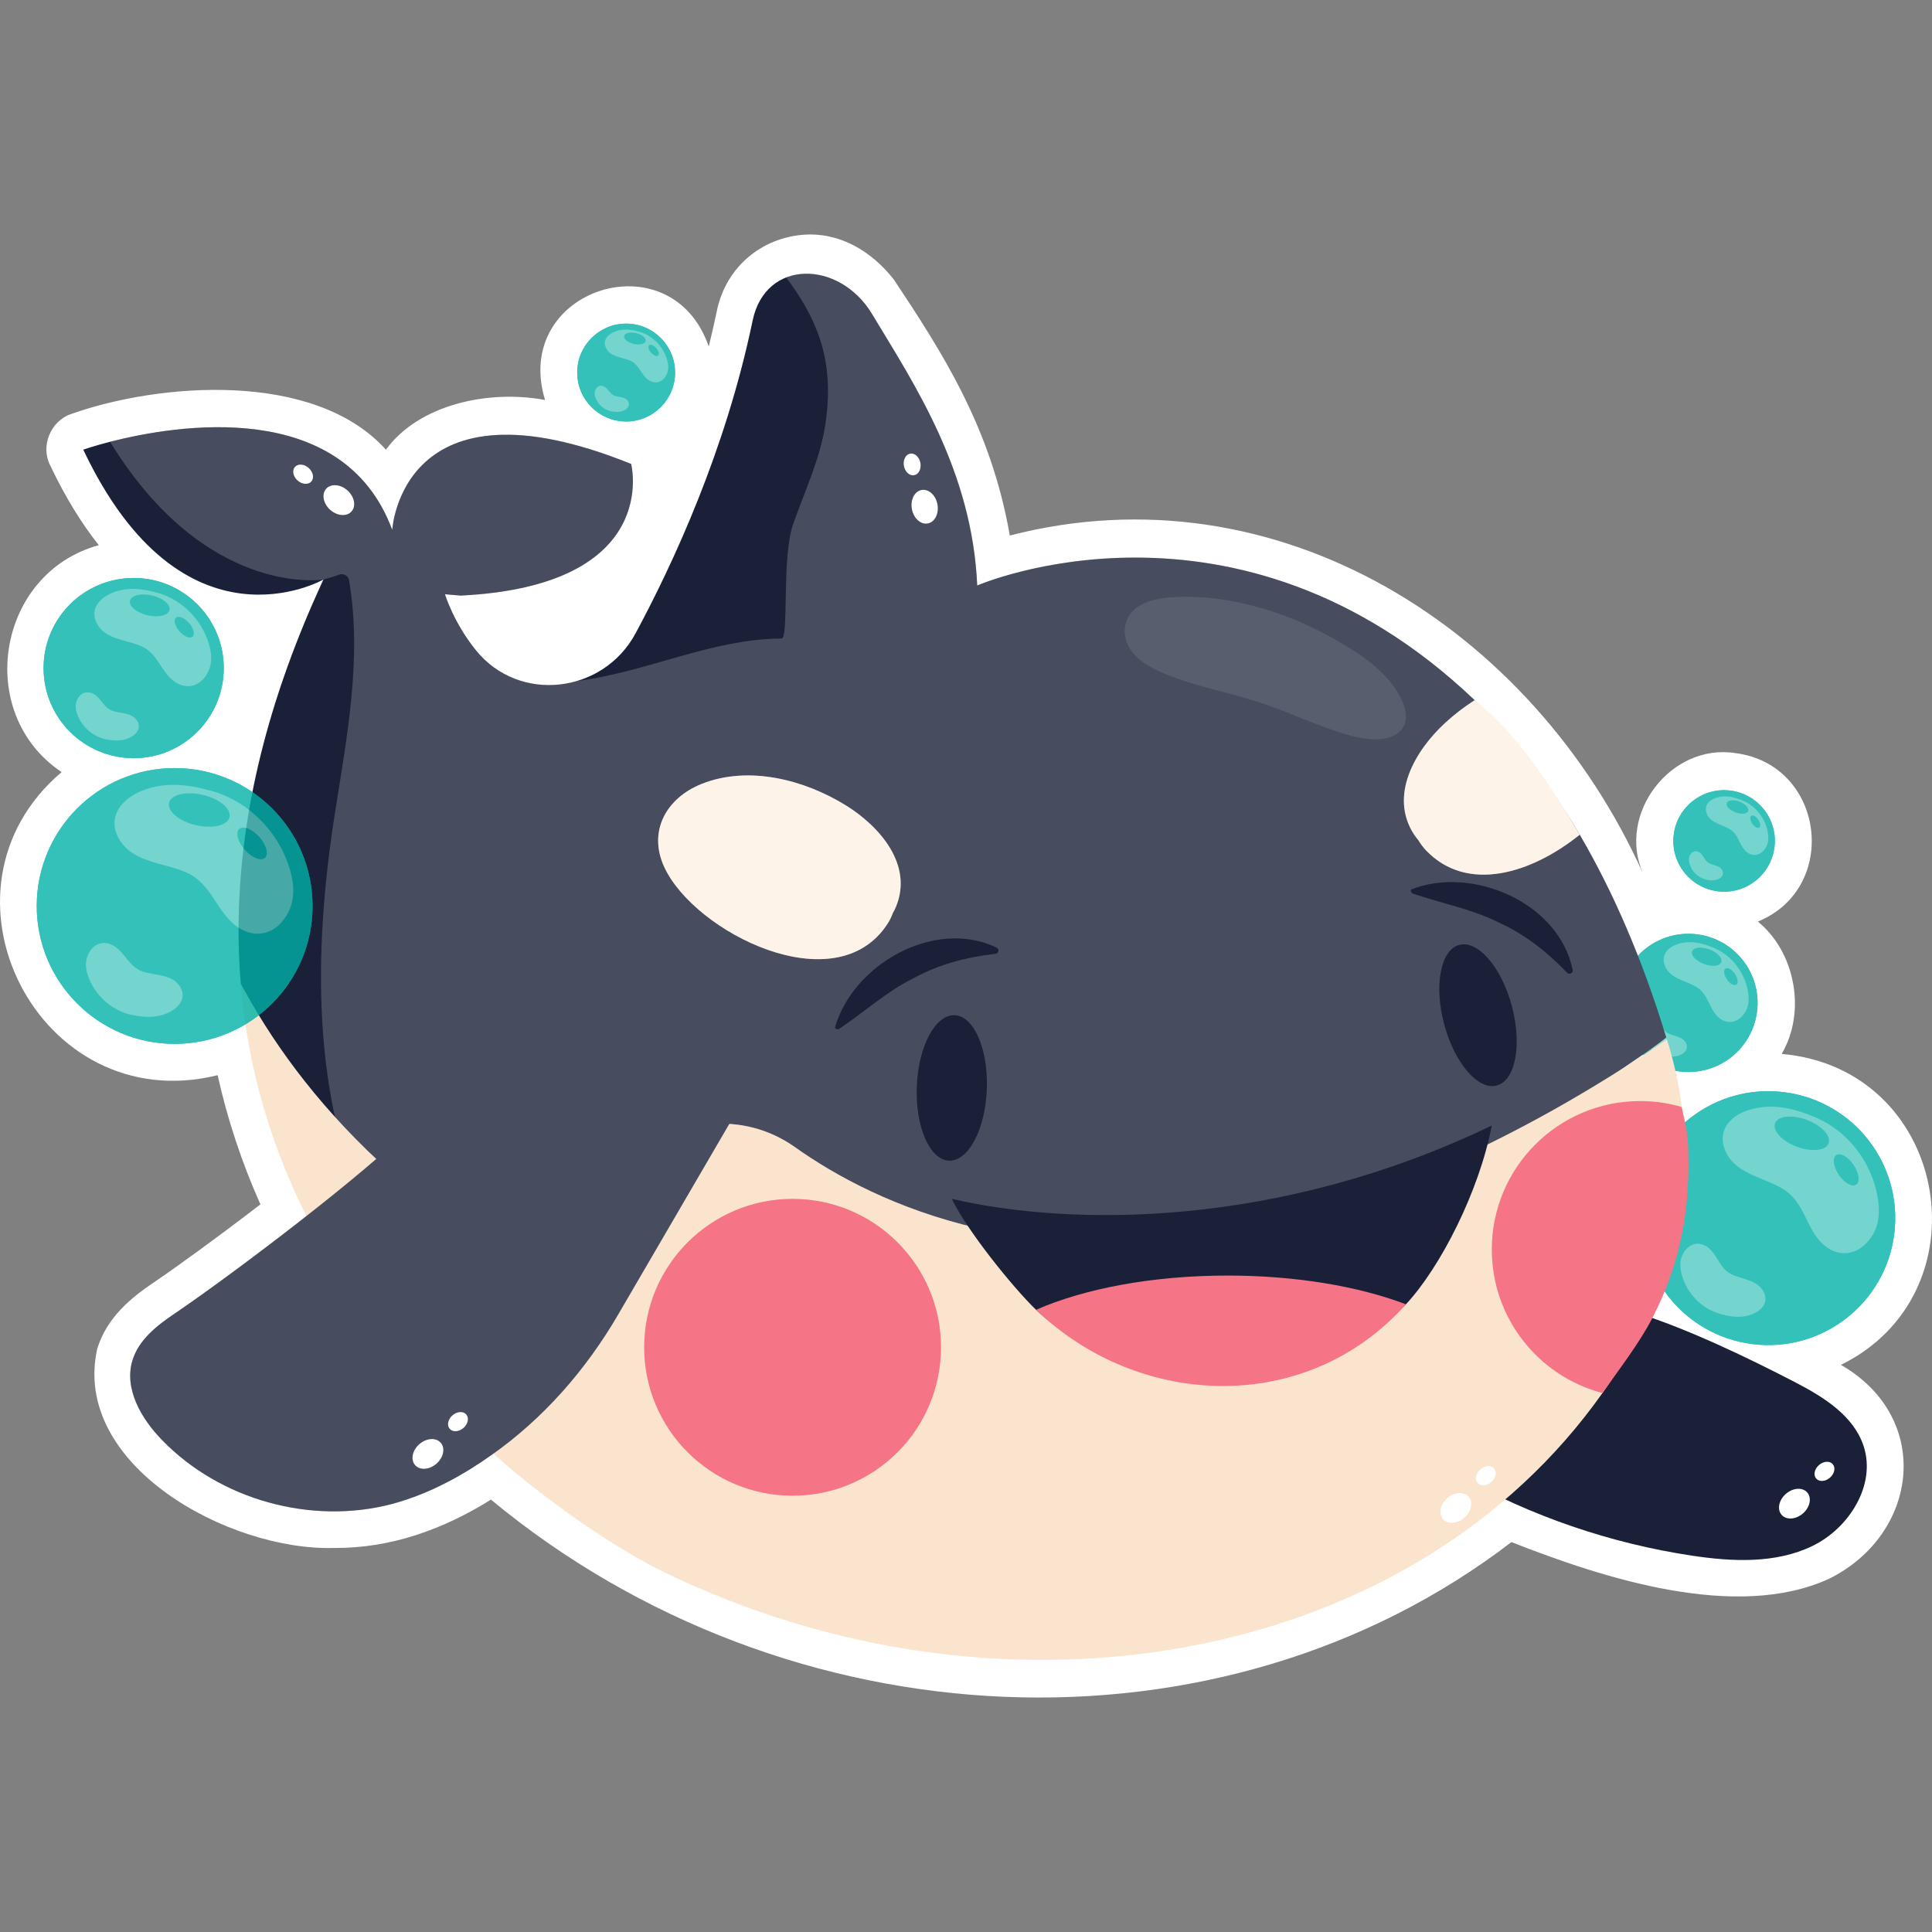 <?xml version="1.0" encoding="UTF-8"?>
<!-- Generator: Adobe Illustrator 27.1.1, SVG Export Plug-In . SVG Version: 6.00 Build 0)  -->
<svg xmlns="http://www.w3.org/2000/svg" xmlns:xlink="http://www.w3.org/1999/xlink" version="1.1" id="Capa_1" x="0px" y="0px" viewBox="0 0 512 512" style="enable-background:new 0 0 512 512;" xml:space="preserve" width="512" height="512">
<rect x="0" y="0" width="512" height="512" fill="#808080" stroke="none"/>
<g>
	<path style="fill:#FFFFFF;" d="M474.121,279.507c-0.652-0.082-1.308-0.149-1.965-0.202c6.644-11.284,3.507-27.116-6.309-35.077   c21.833-8.926,17.701-41.638-5.957-44.648c-17.101-2.667-31.411,16.078-24.507,31.822c-29.257-64.931-96.85-107.797-167.776-89.48   c-4.999-28.736-18.048-48.722-30.745-67.868c-6.061-7.686-13.937-11.919-22.185-11.919c-11.959,0.133-22.396,8.153-24.783,20.653   c-0.635,3.05-1.337,6.056-2.074,9.032c-9.95-28.832-52.365-15.212-43.373,14.183c-14.767-2.787-33.366,1.075-42.175,13.17   c-19.001-21.105-60.266-17.686-83.405-9.459c-5.388,1.768-8.17,8.43-5.625,13.504c4.075,8.607,8.442,15.59,12.941,21.262   c-26.986,7.354-33.134,44.557-9.854,60.135c-36.921,31.309-6.094,92.075,41.344,80.321c2.595,11.684,6.388,23.138,11.341,34.233   c-11.729,9.015-22.524,16.812-28.315,20.727c-5.942,4.005-12.372,9.226-14.928,17.534c-6.885,30.796,34.849,53.629,62.803,52.795   c14.948,0.093,28.815-4.867,41.529-12.805c79.004,65.403,193.568,70.181,270.444,11.249c24.381,9.595,59.525,20.986,84.133,9.741   c23.775-11.747,27.701-42.549,3.185-56.708C526.163,342.876,516.887,284.969,474.121,279.507z"/>
	<g>
		<g>
			<g style="opacity:0.8;">
				<g>
					<path style="fill:#00B2A7;" d="M501.999,327.011c-2.316,18.434-19.141,31.504-37.574,29.189       c-18.434-2.316-31.503-19.141-29.187-37.575c2.316-18.434,19.14-31.5,37.574-29.185       C491.244,291.755,504.314,308.577,501.999,327.011z"/>
					<path style="fill:#00B2A7;" d="M501.999,327.011c-2.316,18.434-19.141,31.504-37.574,29.189       c-18.434-2.316-31.503-19.141-29.187-37.575c2.316-18.434,19.14-31.5,37.574-29.185       C491.244,291.755,504.314,308.577,501.999,327.011z"/>
					<path style="opacity:0.41;fill:#00B2A7;" d="M499.521,332.567c-5.687,16.171-24.074,24.432-41.065,18.462       c-16.993-5.982-26.155-23.932-20.466-40.1c5.688-16.169,24.068-24.431,41.061-18.455       C496.041,298.452,505.207,316.4,499.521,332.567z"/>
					<path style="opacity:0.32;fill:#FFFFFF;" d="M497.572,324.033c-0.444,1.912-1.355,3.706-2.912,5.346       c-3.37,3.57-8.051,3.614-11.631,0.279c-4.508-4.201-4.726-11.054-10.515-14.565c-5.366-3.251-13.384-4.106-15.585-10.918       c-1.709-5.277,2.274-8.718,6.649-10.051c6.123-1.863,11.955-0.402,17.703,2.065c8.441,3.617,14.637,11.772,16.255,20.76       C497.98,319.434,498.092,321.812,497.572,324.033z"/>
					<path style="opacity:0.32;fill:#FFFFFF;" d="M445.368,334.262c0.138-1.019,0.526-1.998,1.258-2.929       c1.583-2.025,4.022-2.276,6.051-0.711c2.555,1.971,3.001,5.533,6.191,7.082c2.956,1.434,7.178,1.49,8.657,4.934       c1.148,2.668-0.762,4.656-2.978,5.564c-3.102,1.269-6.213,0.791-9.33-0.215c-4.577-1.475-8.204-5.426-9.485-10.033       C445.379,336.68,445.205,335.445,445.368,334.262z"/>
					<path style="fill:#00B2A7;" d="M484.596,302.992c-0.735,1.962-4.51,2.358-8.427,0.892c-3.919-1.463-6.501-4.241-5.765-6.198       c0.732-1.961,4.502-2.363,8.422-0.892C482.747,298.257,485.325,301.034,484.596,302.992z M491.212,308.698       c-1.464-2.15-3.531-3.304-4.609-2.566c-1.078,0.733-0.756,3.073,0.71,5.227c1.469,2.154,3.533,3.301,4.613,2.57       C492.999,313.193,492.683,310.854,491.212,308.698z"/>
				</g>
			</g>
			<g style="opacity:0.8;">
				<g>
					<path style="fill:#00B2A7;" d="M465.634,268.059c-1.261,10.036-10.421,17.152-20.457,15.891       c-10.036-1.261-17.151-10.421-15.89-20.457c1.261-10.036,10.421-17.15,20.456-15.889       C459.779,248.864,466.895,258.023,465.634,268.059z"/>
					<path style="fill:#00B2A7;" d="M465.634,268.059c-1.261,10.036-10.421,17.152-20.457,15.891       c-10.036-1.261-17.151-10.421-15.89-20.457c1.261-10.036,10.421-17.15,20.456-15.889       C459.779,248.864,466.895,258.023,465.634,268.059z"/>
					<path style="opacity:0.41;fill:#00B2A7;" d="M464.285,271.083c-3.096,8.804-13.107,13.302-22.357,10.051       c-9.251-3.257-14.24-13.029-11.143-21.832c3.097-8.803,13.104-13.301,22.355-10.047       C462.391,252.51,467.381,262.282,464.285,271.083z"/>
					<path style="opacity:0.32;fill:#FFFFFF;" d="M463.224,266.437c-0.242,1.041-0.738,2.017-1.586,2.911       c-1.835,1.944-4.383,1.968-6.332,0.152c-2.454-2.287-2.573-6.018-5.725-7.929c-2.921-1.77-7.287-2.236-8.485-5.944       c-0.93-2.873,1.238-4.747,3.62-5.472c3.334-1.014,6.508-0.219,9.638,1.124c4.596,1.969,7.969,6.409,8.85,11.302       C463.446,263.933,463.507,265.228,463.224,266.437z"/>
					<path style="opacity:0.32;fill:#FFFFFF;" d="M434.802,272.006c0.075-0.555,0.286-1.088,0.685-1.595       c0.862-1.103,2.19-1.239,3.294-0.387c1.391,1.073,1.634,3.012,3.37,3.856c1.609,0.781,3.908,0.811,4.713,2.686       c0.625,1.453-0.415,2.535-1.621,3.029c-1.689,0.691-3.383,0.431-5.08-0.117c-2.492-0.803-4.466-2.954-5.164-5.462       C434.809,273.322,434.714,272.65,434.802,272.006z"/>
					<path style="fill:#00B2A7;" d="M456.159,254.982c-0.4,1.068-2.456,1.284-4.588,0.485c-2.134-0.797-3.54-2.309-3.139-3.374       c0.398-1.067,2.451-1.287,4.585-0.486C455.153,252.404,456.556,253.916,456.159,254.982z M459.761,258.088       c-0.797-1.171-1.922-1.799-2.509-1.397c-0.587,0.399-0.411,1.673,0.387,2.846c0.8,1.173,1.924,1.797,2.512,1.399       C460.734,260.536,460.562,259.262,459.761,258.088z"/>
				</g>
			</g>
			<g style="opacity:0.8;">
				<g>
					<path style="fill:#00B2A7;" d="M470.249,224.532c-0.926,7.369-7.652,12.594-15.021,11.669       c-7.369-0.926-12.594-7.652-11.668-15.022c0.926-7.369,7.652-12.593,15.021-11.667       C465.95,210.438,471.175,217.163,470.249,224.532z"/>
					<path style="fill:#00B2A7;" d="M470.249,224.532c-0.926,7.369-7.652,12.594-15.021,11.669       c-7.369-0.926-12.594-7.652-11.668-15.022c0.926-7.369,7.652-12.593,15.021-11.667       C465.95,210.438,471.175,217.163,470.249,224.532z"/>
					<path style="opacity:0.41;fill:#00B2A7;" d="M469.259,226.754c-2.274,6.465-9.624,9.767-16.417,7.381       c-6.793-2.391-10.456-9.567-8.182-16.031c2.274-6.464,9.622-9.767,16.415-7.378       C467.868,213.115,471.532,220.29,469.259,226.754z"/>
					<path style="opacity:0.32;fill:#FFFFFF;" d="M468.48,223.342c-0.177,0.764-0.542,1.481-1.164,2.137       c-1.347,1.427-3.218,1.445-4.65,0.111c-1.802-1.68-1.889-4.419-4.203-5.823c-2.145-1.3-5.351-1.642-6.23-4.365       c-0.683-2.11,0.909-3.485,2.658-4.018c2.448-0.745,4.779-0.161,7.077,0.826c3.375,1.446,5.851,4.706,6.498,8.299       C468.643,221.503,468.687,222.454,468.48,223.342z"/>
					<path style="opacity:0.32;fill:#FFFFFF;" d="M447.61,227.431c0.055-0.407,0.21-0.799,0.503-1.171       c0.633-0.81,1.608-0.91,2.419-0.284c1.021,0.788,1.2,2.212,2.475,2.831c1.182,0.573,2.869,0.596,3.461,1.973       c0.459,1.067-0.305,1.861-1.19,2.224c-1.24,0.507-2.484,0.316-3.73-0.086c-1.83-0.59-3.28-2.169-3.792-4.011       C447.615,228.398,447.545,227.904,447.61,227.431z"/>
					<path style="fill:#00B2A7;" d="M463.292,214.93c-0.294,0.784-1.803,0.943-3.369,0.356c-1.567-0.585-2.599-1.695-2.305-2.478       c0.293-0.784,1.8-0.945,3.367-0.357C462.553,213.037,463.584,214.147,463.292,214.93z M465.937,217.211       c-0.585-0.859-1.411-1.321-1.843-1.026c-0.431,0.293-0.302,1.229,0.284,2.09c0.587,0.861,1.413,1.319,1.844,1.027       C466.652,219.008,466.525,218.073,465.937,217.211z"/>
				</g>
			</g>
		</g>
		<g>
			<g>
				<g>
					<path style="fill:#192037;" d="M433.665,347.89c13.521,4.216,29.764,12.029,42.332,18.56       c7.428,3.86,15.221,8.777,17.862,16.721c3.423,10.295-3.785,21.805-13.552,26.53c-9.767,4.725-21.216,4.177-31.945,2.561       c-21.59-3.253-42.58-10.448-61.625-21.125L433.665,347.89z"/>
				</g>
				<g>
					<path style="fill:#FFFFFF;" d="M478.94,395.522c-1.248-1.433-3.782-1.27-5.66,0.365c-1.878,1.635-2.389,4.122-1.141,5.555       c1.248,1.433,3.782,1.27,5.66-0.365C479.677,399.442,480.188,396.955,478.94,395.522z"/>
					<path style="fill:#FFFFFF;" d="M485.697,388.018c-0.804-0.924-2.438-0.819-3.649,0.235c-1.211,1.054-1.54,2.658-0.736,3.582       c0.805,0.924,2.438,0.819,3.649-0.235C486.173,390.546,486.502,388.942,485.697,388.018z"/>
				</g>
				<g>
					<path style="fill:#192037;" d="M85.719,153.575c-0.513,1.066-0.986,2.131-1.46,3.197       c-13.576,30.112-19.851,57.54-20.877,82.284c-0.316,7.459-0.158,14.681,0.434,21.666c0.355,4.244,16.218,40.304,26.685,51.365       c8.668,9.16,19.144,16.458,30.336,22.198c22.728,11.656,48.604,17.439,74.043,18.398c16.263,0.613,32.69-0.484,48.894-1.819       c16.402-1.35,32.796-3.134,49.154-4.937c15.829-1.745,31.681-4.052,46.992-8.55c7.233-2.125,14.202-4.908,21.187-7.723       c6.402-2.58,12.777-5.236,19.007-8.211c12.272-5.86,24.209-13.037,33.454-23.159c2.338-2.56,4.394-5.323,6.937-7.698       c2.324-2.171,4.85-4.118,7.438-5.964c4.534-3.233,9.265-6.197,13.629-9.653c-6.442-21.159-14.235-38.916-22.925-53.752       c-8.525-14.523-17.957-26.244-27.862-35.676c-63.184-60.224-131.813-30.378-131.813-30.378       c-1.341-30.309-16.511-53.15-27.902-71.994c-8.67-14.344-28.218-14.602-31.612,1.776       c-7.183,34.532-21.193,64.644-31.059,82.956c-8.603,15.904-30.743,18.549-42.188,4.539c-6.038-7.419-8.288-14.957-8.288-14.957       l4.144,0.355c53.514-2.644,45.188-34.887,45.188-34.887c-61.013-24.666-63.302,17.483-63.302,17.483       c-13.063-35.242-57.382-27.823-74.786-23.363c-4.42,1.145-7.104,2.091-7.104,2.091       C48.464,174.926,85.719,153.575,85.719,153.575z"/>
					<path style="opacity:0.2;fill:#FFFFFF;" d="M442.246,277.14c-0.158-0.552-0.316-1.105-0.513-1.658       c-6.473-21.39-14.326-39.307-23.087-54.264c-8.524-14.523-17.957-26.244-27.862-35.676       c-63.184-60.223-131.813-30.378-131.813-30.378c-1.342-30.309-16.066-53.15-27.902-71.994       c-5.865-9.338-14.521-13.451-22.711-9.617c3.729,4.946,6.92,10.277,8.898,16.184c2.459,7.341,2.622,15.002,1.49,22.607       c-1.386,9.314-5.512,17.794-8.571,26.611c-3.07,8.848-1.055,30.237-3.061,30.251c-18.777,0.133-35.975,9.04-54.396,11.275       c-9.238,2.663-19.738,0.246-26.507-8.041c-6.038-7.419-8.288-14.957-8.288-14.957l4.144,0.355       c53.514-2.644,45.187-34.887,45.187-34.887c-61.013-24.666-63.302,17.483-63.302,17.483       c-13.063-35.242-57.382-27.823-74.786-23.363c25.36,41.338,56.214,36.559,56.538,36.507c1.459-0.375,2.909-0.808,4.345-1.342       c0.928-0.346,2.256,0.389,2.427,1.378c3.562,20.606-0.545,41.618-3.737,61.997c-5.694,36.358-6.445,76.089,10.09,109.905       c7.713,15.772,18.129,29.838,29.96,42.716c23.553,21.23,44.424,31.764,44.424,31.764c2.96,1.46,5.841,2.841,8.84,4.223       c0.987,0.434,2.012,0.868,2.999,1.342c94.322,41.044,207.113,15.155,250.919-70.327c5.88-11.484,9.274-23.916,10.261-36.505       C445.68,291.466,444.338,284.244,442.246,277.14z"/>
					<g>
						<path style="fill:#FFFFFF;" d="M244.228,129.852c-1.869,0.345-3.017,2.61-2.565,5.059c0.452,2.448,2.334,4.153,4.203,3.808        c1.869-0.346,3.017-2.61,2.565-5.059C247.979,131.212,246.097,129.507,244.228,129.852z"/>
						<path style="fill:#FFFFFF;" d="M241.205,120.218c-1.205,0.223-1.945,1.683-1.653,3.261c0.292,1.579,1.505,2.678,2.71,2.455        c1.205-0.223,1.945-1.682,1.653-3.261C243.623,121.094,242.41,119.995,241.205,120.218z"/>
					</g>
					<g>
						<path style="fill:#FFFFFF;" d="M86.442,129.523c-1.27,1.414-0.799,3.908,1.053,5.573c1.852,1.664,4.383,1.867,5.653,0.454        c1.27-1.414,0.799-3.909-1.053-5.573C90.243,128.313,87.712,128.109,86.442,129.523z"/>
						<path style="fill:#FFFFFF;" d="M78.169,123.732c-0.819,0.911-0.515,2.52,0.679,3.593c1.194,1.073,2.826,1.204,3.645,0.293        c0.819-0.911,0.515-2.52-0.679-3.593C80.62,122.952,78.988,122.821,78.169,123.732z"/>
					</g>
					<path style="fill:#F7D7B6;" d="M435.972,350.465c-3.375,6.586-7.17,12.825-11.312,18.7       c-49.768,70.384-152.572,89.504-239.613,51.593c-1.058-0.401-2.007-0.876-3.029-1.314c-2.974-1.332-5.838-2.718-8.775-4.214       c0,0-100.741-50.626-109.426-154.506c0.402,0.748,0.821,1.532,1.296,2.335c8.21,14.869,20.597,31.835,39.041,48.145       c18.152,16.091,46.12,15.306,62.54-2.536c0.164-0.146,0.328-0.346,0.474-0.547c11.329-12.041,29.92-13.738,43.42-4.178       c10.928,7.772,27.037,16.529,48.382,21.509c32.237,7.443,76.441,6.148,132.723-20.926       c15.744-7.535,32.437-17.094,50.042-29.044c1.861,5.874,3.174,11.858,3.922,17.879c0.384,2.882,0.621,5.783,0.73,8.684       C447.137,318.739,443.707,335.432,435.972,350.465z"/>
					<path style="opacity:0.32;fill:#FFFFFF;" d="M435.972,350.465c-3.375,6.586-7.17,12.825-11.312,18.7       c-49.768,70.384-152.572,89.504-239.613,51.593c-1.058-0.401-2.007-0.876-3.029-1.314c-2.974-1.332-5.838-2.718-8.775-4.214       c0,0-100.741-50.626-109.426-154.506c0.402,0.748,0.821,1.532,1.296,2.335c8.21,14.869,20.597,31.835,39.041,48.145       c18.152,16.091,46.12,15.306,62.54-2.536c0.164-0.146,0.328-0.346,0.474-0.547c11.329-12.041,29.92-13.738,43.42-4.178       c10.928,7.772,27.037,16.529,48.382,21.509c32.237,7.443,76.441,6.148,132.723-20.926       c15.744-7.535,32.437-17.094,50.042-29.044c1.861,5.874,3.174,11.858,3.922,17.879c0.384,2.882,0.621,5.783,0.73,8.684       C447.137,318.739,443.707,335.432,435.972,350.465z"/>
					<g>
						<path style="fill:#FFFFFF;" d="M389.202,396.661c-1.248-1.433-3.782-1.27-5.66,0.365c-1.878,1.635-2.389,4.122-1.141,5.555        c1.248,1.433,3.782,1.27,5.66-0.365C389.939,400.582,390.45,398.094,389.202,396.661z"/>
						<path style="fill:#FFFFFF;" d="M395.96,389.157c-0.804-0.924-2.438-0.819-3.649,0.235c-1.211,1.054-1.54,2.658-0.736,3.582        c0.805,0.924,2.438,0.819,3.649-0.235C396.435,391.685,396.764,390.081,395.96,389.157z"/>
					</g>
					<path style="fill:#192037;" d="M395.343,298.274c-3.355,17.483-13.644,37.602-22.753,47.378       c-10.617,11.395-70.682,27.744-98.031,1.46c-6.196-5.999-18.256-20.956-22.321-29.402       C284.481,325.169,339.066,325.347,395.343,298.274z"/>
					<path style="fill:#F57486;" d="M372.59,345.652c-26.323,29.52-70.682,27.744-98.031,1.46       c12.787-5.604,30.783-9.077,50.792-9.077C343.544,338.035,360.12,340.916,372.59,345.652z"/>
					<path style="fill:#FFFFFF;" d="M224.283,213.511c-10.973-6.842-25.82-10.732-38.305-5.78       c-9.335,3.703-14.344,12.482-9.954,22.021c7.971,17.317,45.473,36.249,59.187,15.048c0.617-0.954,1.056-1.911,1.417-2.87       c0.288-0.517,0.57-1.043,0.807-1.616C242.054,229.16,233.102,219.01,224.283,213.511z"/>
					<path style="opacity:0.32;fill:#F7D7B6;" d="M224.283,213.511c-10.973-6.842-25.82-10.732-38.305-5.78       c-9.335,3.703-14.344,12.482-9.954,22.021c7.971,17.317,45.473,36.249,59.187,15.048c0.617-0.954,1.056-1.911,1.417-2.87       c0.288-0.517,0.57-1.043,0.807-1.616C242.054,229.16,233.102,219.01,224.283,213.511z"/>
					<path style="fill:#FFFFFF;" d="M390.8,185.559c-2.827,1.806-5.473,3.849-7.844,6.039c-7.863,7.243-14.978,19.211-8.191,29.591       c0.365,0.547,0.766,1.04,1.131,1.496c0.547,0.894,1.186,1.788,1.989,2.645c10.964,11.494,28.04,6.112,40.757-4.123       C410.102,206.686,401.656,194.152,390.8,185.559z"/>
					<path style="opacity:0.32;fill:#F7D7B6;" d="M390.8,185.559c-2.827,1.806-5.473,3.849-7.844,6.039       c-7.863,7.243-14.978,19.211-8.191,29.591c0.365,0.547,0.766,1.04,1.131,1.496c0.547,0.894,1.186,1.788,1.989,2.645       c10.964,11.494,28.04,6.112,40.757-4.123C410.102,206.686,401.656,194.152,390.8,185.559z"/>
				</g>
				<g>
					<path style="fill:#192037;" d="M198.82,288.312l-35.018,60.075c-8.513,14.614-19.818,27.573-33.674,37.293       c-3.619,2.55-7.376,4.929-11.305,6.962c-4.722,2.482-9.685,4.515-14.924,5.928c-21.369,5.618-45.565-1.068-60.937-16.923       c-5.515-5.652-10.168-13.614-7.858-21.162c1.654-5.377,6.376-9.134,11.029-12.27c13.579-9.178,45.532-33.176,60.437-47.212       c2.617-2.464,5.954-3.984,9.53-4.35l0,0L198.82,288.312z"/>
				</g>
				<g style="opacity:0.2;">
					<path style="fill:#FFFFFF;" d="M198.82,288.312l-35.018,60.075c-8.513,14.614-19.818,27.573-33.674,37.293       c-3.619,2.55-7.376,4.929-11.305,6.962c-4.722,2.482-9.685,4.515-14.924,5.928c-21.369,5.618-45.565-1.068-60.937-16.923       c-5.515-5.652-10.168-13.614-7.858-21.162c1.654-5.377,6.376-9.134,11.029-12.27c13.579-9.178,45.532-33.176,60.437-47.212       c2.617-2.464,5.954-3.984,9.53-4.35l0,0L198.82,288.312z"/>
				</g>
				<g>
					<path style="fill:#FFFFFF;" d="M116.801,382.346c-1.248-1.434-3.782-1.27-5.66,0.365c-1.878,1.635-2.388,4.122-1.141,5.555       c1.248,1.433,3.782,1.27,5.66-0.365C117.538,386.266,118.049,383.779,116.801,382.346z"/>
					<path style="fill:#FFFFFF;" d="M123.559,374.842c-0.805-0.924-2.438-0.819-3.649,0.235c-1.211,1.054-1.54,2.658-0.735,3.582       c0.804,0.924,2.438,0.819,3.649-0.235C124.034,377.369,124.363,375.766,123.559,374.842z"/>
				</g>
				<g>
					<circle style="fill:#F57486;" cx="210.045" cy="357.046" r="39.336"/>
					<path style="fill:#F57486;" d="M437.892,349.291c-3.375,6.586-9.09,13.999-13.231,19.874       c-16.875-4.415-29.317-19.776-29.317-38.038c0-21.728,17.605-39.334,39.333-39.334c3.813,0,7.498,0.547,10.983,1.569       c0,0,1.564,6.546,1.673,9.447C448.08,319.502,445.626,334.258,437.892,349.291z"/>
				</g>
				<g>
					<g>
						<path style="fill:#192037;" d="M263.842,252.753c-7.982,0.951-14.992,2.81-21.892,6.549        c-7.107,3.575-12.677,8.71-19.437,13.284c-0.399,0.301-0.986,0.216-1.249-0.222c4.681-16.732,26.389-29.157,42.868-21.232        C264.888,251.483,264.667,252.694,263.842,252.753L263.842,252.753z"/>
					</g>
					<g>
						<path style="fill:#192037;" d="M415.308,257.797c-5.58-5.786-11.297-10.248-18.446-13.487        c-7.143-3.503-14.6-4.839-22.329-7.461c-0.481-0.136-0.768-0.655-0.578-1.129c16.161-6.38,39.177,3.41,42.82,21.329        C416.951,257.863,415.853,258.418,415.308,257.797L415.308,257.797z"/>
					</g>
					<g>
						<g>
							<path style="fill:#192037;" d="M261.517,288.664c-0.406,10.643-4.889,19.113-10.013,18.919         c-5.124-0.194-8.949-8.979-8.543-19.621c0.406-10.642,4.889-19.113,10.014-18.919         C258.098,269.237,261.923,278.021,261.517,288.664z"/>
						</g>
					</g>
					<g>
						<g>
							<path style="fill:#192037;" d="M400.663,266.645c2.743,10.291,0.951,19.705-4.004,21.028         c-4.955,1.322-11.196-5.948-13.939-16.24c-2.744-10.29-0.951-19.705,4.004-21.027         C391.679,249.084,397.919,256.354,400.663,266.645z"/>
						</g>
					</g>
				</g>
			</g>
			<path style="opacity:0.1;fill:#FFFFFF;" d="M299.193,163.217c-1.581,2.597-1.62,6.227,0.716,9.367     c2.11,2.836,5.608,4.687,8.951,6.053c8.534,3.488,17.315,4.932,25.945,7.843c7.508,2.533,14.877,6.169,22.417,8.259     c3.001,0.832,6.072,1.416,8.845,1.126c2.773-0.291,5.228-1.559,6.132-3.804c0.859-2.134,0.229-4.911-1.144-7.423     c-3.779-6.916-10.233-11.161-17.228-15.158c-4.398-2.513-8.975-4.65-13.618-6.368c-9.276-3.434-18.841-5.201-27.743-4.933     c-4.465,0.134-8.938,0.826-11.812,3.308C300.079,161.984,299.588,162.569,299.193,163.217z"/>
		</g>
		<g>
			<g style="opacity:0.8;">
				<g>
					<path style="fill:#00B2A7;" d="M82.83,240.092c0,20.183-16.365,36.548-36.547,36.548S9.736,260.275,9.736,240.092       c0-20.182,16.365-36.544,36.547-36.544S82.83,219.91,82.83,240.092z"/>
					<path style="fill:#00B2A7;" d="M82.83,240.092c0,20.183-16.365,36.548-36.547,36.548S9.736,260.275,9.736,240.092       c0-20.182,16.365-36.544,36.547-36.544S82.83,219.91,82.83,240.092z"/>
					<path style="opacity:0.41;fill:#00B2A7;" d="M80.911,246.416c-3.94,18.2-22.64,29.594-41.762,25.459       c-19.125-4.147-31.432-22.253-27.489-40.451c3.942-18.197,22.634-29.592,41.759-25.451       C72.542,210.116,84.851,228.22,80.911,246.416z"/>
					<path style="opacity:0.32;fill:#FFFFFF;" d="M77.655,237.482c-0.219,2.121-0.959,4.178-2.415,6.157       c-3.149,4.304-8.188,4.986-12.498,1.875c-5.428-3.918-6.59-11.274-13.305-14.275c-6.224-2.777-14.982-2.614-18.276-9.657       c-2.557-5.457,1.271-9.705,5.805-11.734c6.348-2.837,12.831-2.051,19.36-0.171c9.588,2.755,17.37,10.706,20.332,20.174       C77.472,232.469,77.915,235.018,77.655,237.482z"/>
					<path style="opacity:0.32;fill:#FFFFFF;" d="M22.773,255.575c0.011-1.117,0.297-2.225,0.96-3.327       c1.432-2.397,4.026-2.998,6.425-1.586c3.021,1.779,3.984,5.558,7.631,6.795c3.38,1.145,7.938,0.634,9.999,4.146       c1.598,2.721-0.19,5.122-2.456,6.4c-3.172,1.788-6.59,1.694-10.086,1.031c-5.133-0.97-9.577-4.737-11.582-9.53       C23.112,258.179,22.757,256.872,22.773,255.575z"/>
					<path style="fill:#00B2A7;" d="M60.82,216.559c-0.527,2.214-4.542,3.152-8.962,2.102c-4.422-1.046-7.582-3.69-7.053-5.9       c0.524-2.212,4.532-3.157,8.957-2.102C58.186,211.706,61.341,214.35,60.82,216.559z M68.724,221.814       c-1.869-2.119-4.253-3.083-5.316-2.142c-1.062,0.936-0.399,3.415,1.473,5.538c1.875,2.122,4.255,3.079,5.32,2.145       C71.259,226.417,70.601,223.938,68.724,221.814z"/>
				</g>
			</g>
			<g style="opacity:0.8;">
				<g>
					<path style="fill:#00B2A7;" d="M59.304,177.046c0,13.188-10.693,23.881-23.88,23.881c-13.187,0-23.88-10.693-23.88-23.881       c0-13.187,10.693-23.878,23.88-23.878C48.611,153.168,59.304,163.859,59.304,177.046z"/>
					<path style="fill:#00B2A7;" d="M59.304,177.046c0,13.188-10.693,23.881-23.88,23.881c-13.187,0-23.88-10.693-23.88-23.881       c0-13.187,10.693-23.878,23.88-23.878C48.611,153.168,59.304,163.859,59.304,177.046z"/>
					<path style="opacity:0.41;fill:#00B2A7;" d="M58.05,181.178c-2.574,11.892-14.793,19.337-27.288,16.635       c-12.497-2.71-20.538-14.54-17.962-26.431c2.576-11.89,14.789-19.335,27.285-16.63C52.582,157.46,60.625,169.289,58.05,181.178       z"/>
					<path style="opacity:0.32;fill:#FFFFFF;" d="M55.923,175.341c-0.143,1.386-0.626,2.73-1.578,4.023       c-2.057,2.812-5.35,3.258-8.167,1.225c-3.546-2.56-4.306-7.367-8.694-9.327c-4.067-1.815-9.789-1.708-11.942-6.31       c-1.67-3.566,0.83-6.341,3.793-7.667c4.148-1.854,8.384-1.34,12.65-0.112c6.265,1.8,11.35,6.996,13.285,13.182       C55.803,172.066,56.092,173.731,55.923,175.341z"/>
					<path style="opacity:0.32;fill:#FFFFFF;" d="M20.062,187.163c0.007-0.73,0.194-1.454,0.627-2.174       c0.936-1.566,2.631-1.959,4.198-1.036c1.974,1.162,2.603,3.631,4.986,4.44c2.209,0.748,5.187,0.414,6.533,2.709       c1.044,1.778-0.124,3.347-1.605,4.182c-2.072,1.168-4.306,1.107-6.59,0.674c-3.354-0.634-6.258-3.095-7.568-6.227       C20.284,188.865,20.052,188.011,20.062,187.163z"/>
					<path style="fill:#00B2A7;" d="M44.922,161.67c-0.344,1.447-2.968,2.059-5.856,1.373c-2.89-0.684-4.954-2.411-4.609-3.855       c0.342-1.446,2.961-2.063,5.852-1.374C43.202,158.499,45.263,160.226,44.922,161.67z M50.087,165.103       c-1.221-1.385-2.779-2.015-3.473-1.4c-0.694,0.611-0.26,2.231,0.963,3.619c1.225,1.387,2.78,2.012,3.476,1.402       C51.743,168.111,51.313,166.491,50.087,165.103z"/>
				</g>
			</g>
			<g style="opacity:0.8;">
				<g>
					<path style="fill:#00B2A7;" d="M178.908,98.733c0,7.163-5.808,12.971-12.97,12.971c-7.163,0-12.97-5.808-12.97-12.971       c0-7.163,5.808-12.969,12.97-12.969C173.1,85.764,178.908,91.571,178.908,98.733z"/>
					<path style="fill:#00B2A7;" d="M178.908,98.733c0,7.163-5.808,12.971-12.97,12.971c-7.163,0-12.97-5.808-12.97-12.971       c0-7.163,5.808-12.969,12.97-12.969C173.1,85.764,178.908,91.571,178.908,98.733z"/>
					<path style="opacity:0.41;fill:#00B2A7;" d="M178.227,100.978c-1.398,6.459-8.035,10.503-14.821,9.036       c-6.787-1.472-11.155-7.898-9.756-14.356c1.399-6.458,8.033-10.502,14.82-9.033C175.257,88.095,179.625,94.52,178.227,100.978z       "/>
					<path style="opacity:0.32;fill:#FFFFFF;" d="M177.071,97.807c-0.078,0.753-0.34,1.483-0.857,2.185       c-1.118,1.528-2.906,1.77-4.436,0.665c-1.926-1.39-2.339-4.001-4.722-5.066c-2.209-0.986-5.317-0.928-6.486-3.427       c-0.907-1.937,0.451-3.444,2.06-4.164c2.253-1.007,4.553-0.728,6.871-0.061c3.403,0.978,6.165,3.8,7.216,7.16       C177.006,96.028,177.163,96.933,177.071,97.807z"/>
					<path style="opacity:0.32;fill:#FFFFFF;" d="M157.594,104.228c0.004-0.396,0.105-0.79,0.341-1.181       c0.508-0.851,1.429-1.064,2.28-0.563c1.072,0.631,1.414,1.972,2.708,2.412c1.2,0.406,2.817,0.225,3.548,1.471       c0.567,0.966-0.068,1.818-0.872,2.271c-1.126,0.634-2.339,0.601-3.579,0.366c-1.822-0.344-3.399-1.681-4.11-3.382       C157.714,105.153,157.588,104.689,157.594,104.228z"/>
					<path style="fill:#00B2A7;" d="M171.097,90.382c-0.187,0.786-1.612,1.119-3.18,0.746c-1.57-0.371-2.691-1.31-2.503-2.094       c0.186-0.785,1.609-1.12,3.179-0.746C170.162,88.659,171.282,89.598,171.097,90.382z M173.902,92.247       c-0.663-0.752-1.509-1.094-1.887-0.76c-0.377,0.332-0.141,1.212,0.523,1.965c0.665,0.753,1.51,1.093,1.888,0.761       C174.801,93.88,174.568,93,173.902,92.247z"/>
				</g>
			</g>
		</g>
	</g>
</g>















</svg>
